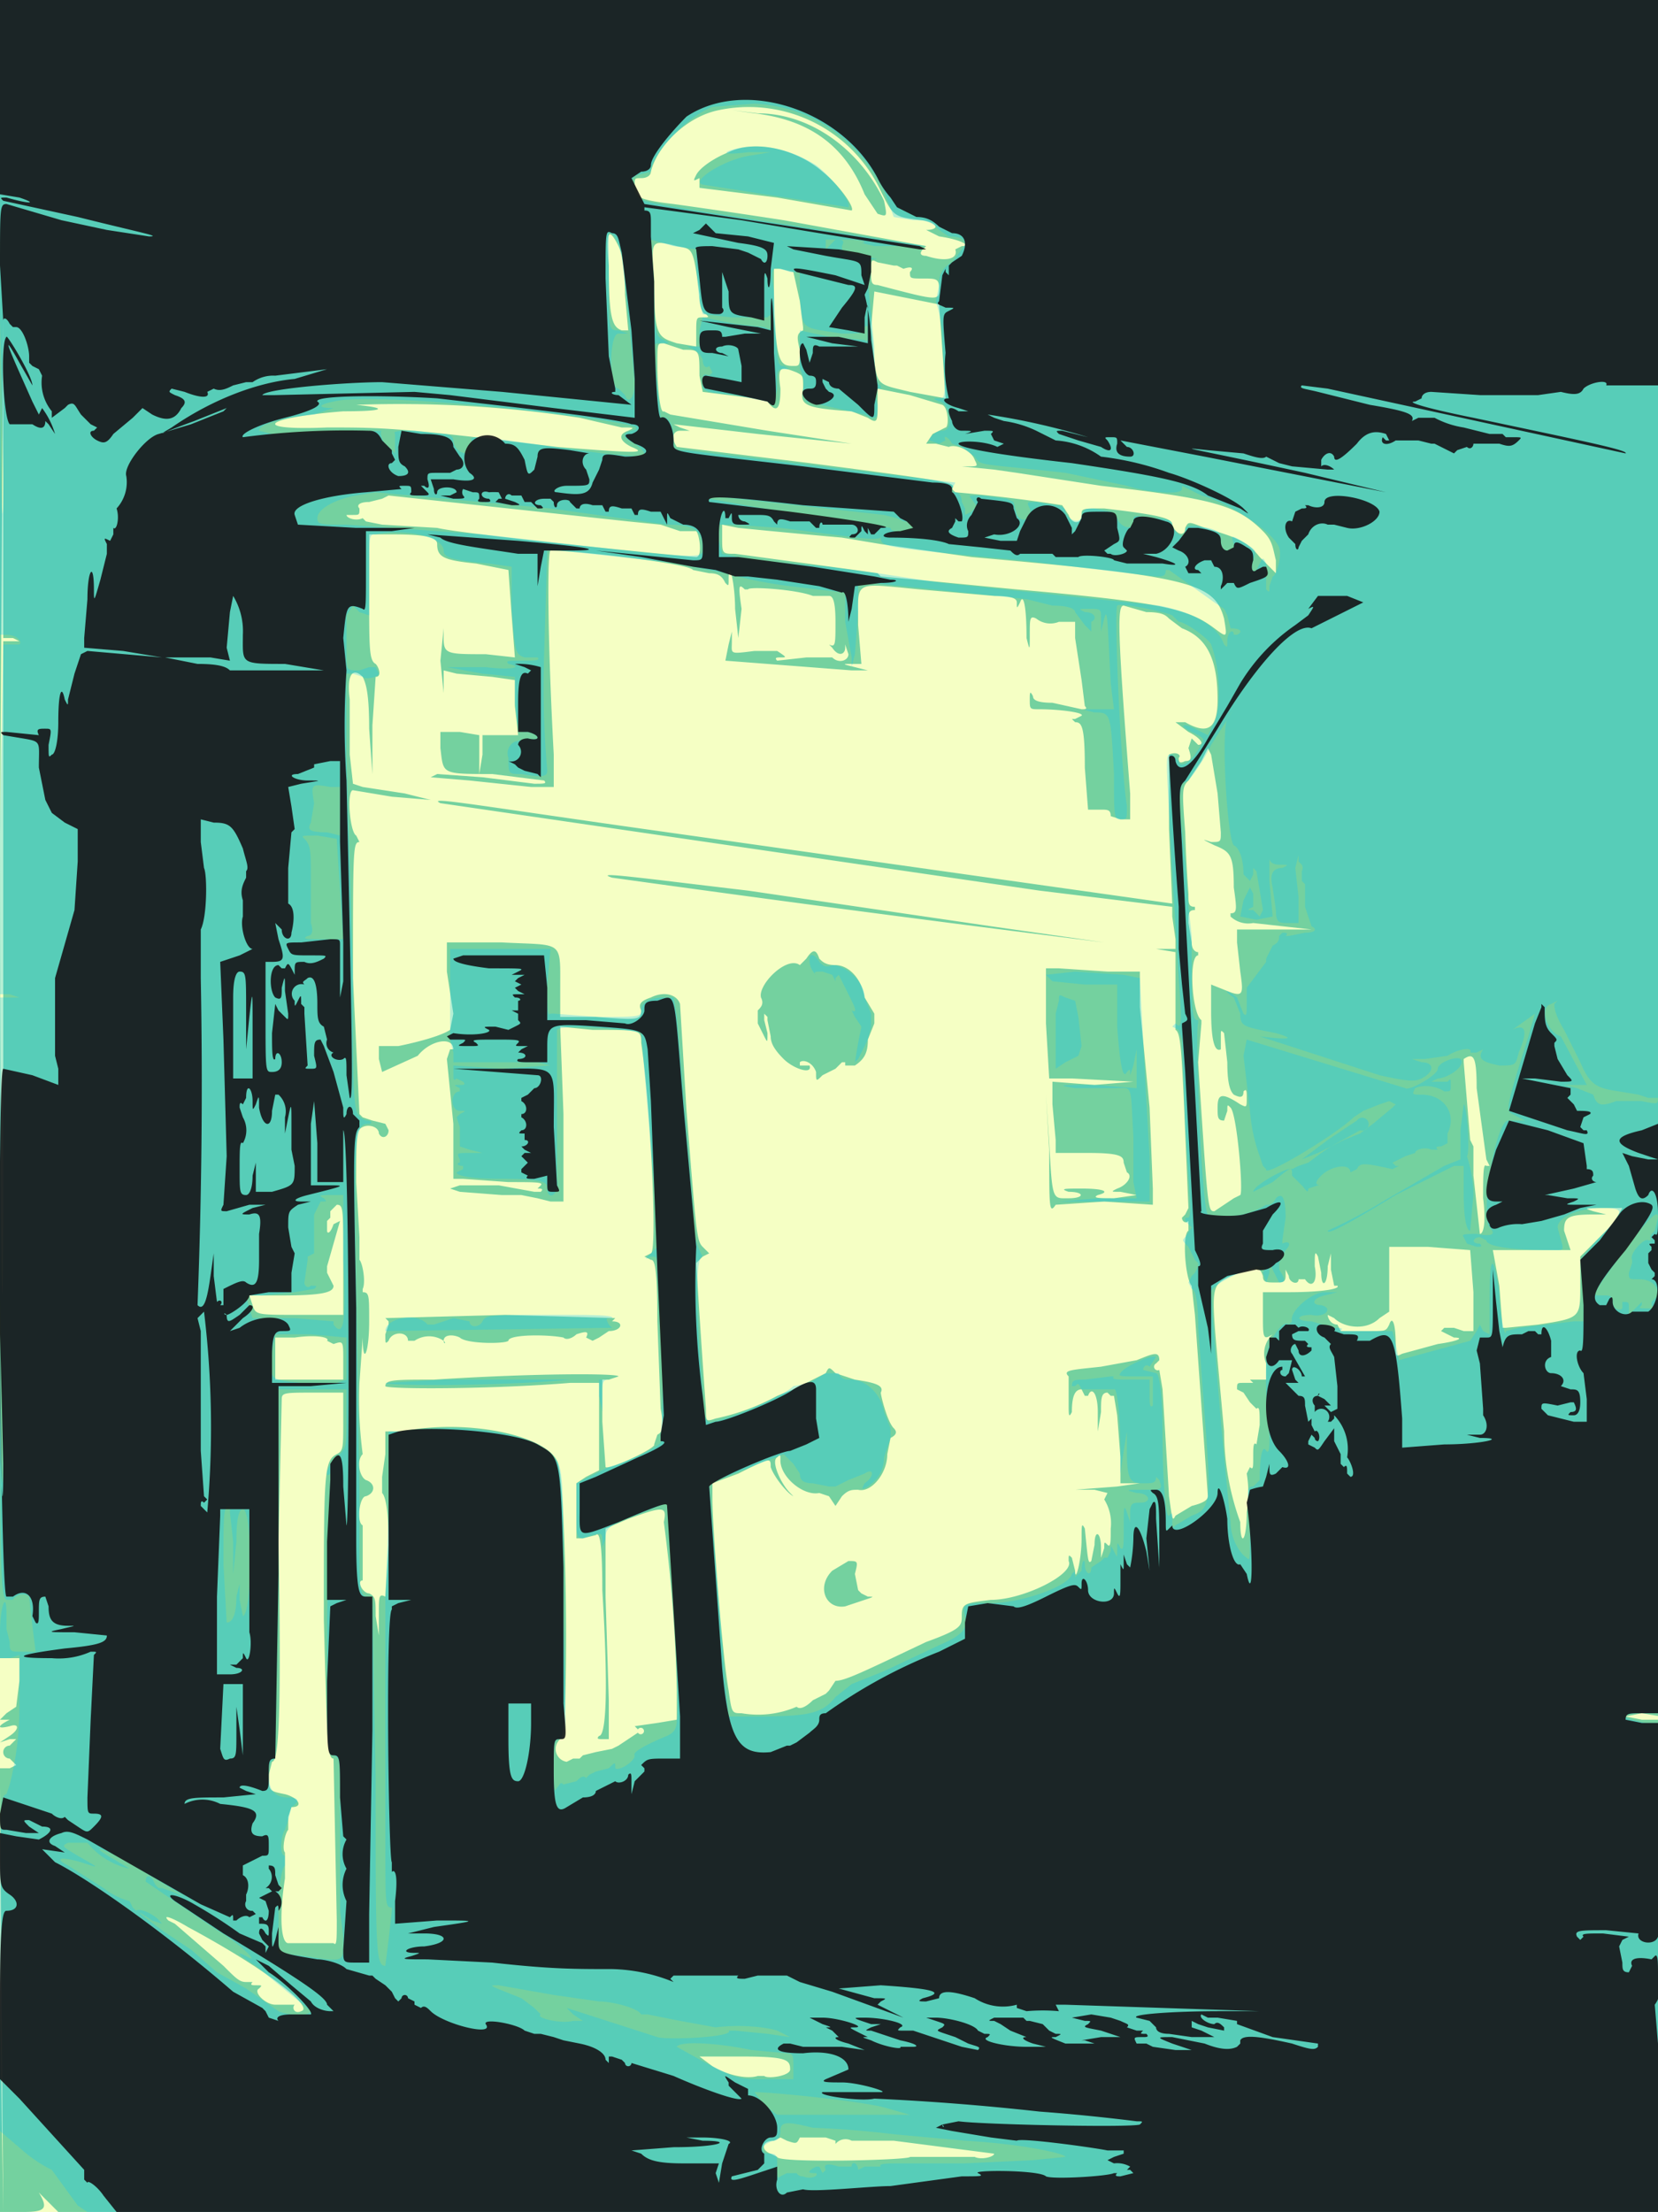 <svg id="16282281824-posters-1644252214590" itemscope="" itemtype="/posters" itemid="/+16282281824/posters/1644252214590" viewBox="0 0 512 683" preserveAspectRatio="xMidYMid slice" tabindex="0" xmlns="http://www.w3.org/2000/svg"><rect itemprop="background" width="100%" height="100%" fill="white" tabindex="-1" style="fill: rgb(245, 255, 196);"></rect><path d="M0 256v256h6v7l-1 8-3 2-2 2h3l3-1-3 1c-4 2-4 3 0 2 3-1 3 1 0 3l-3 2 3-1h2l-2 2a2 2 0 100 4l2 2-2 1H0v137h7c7 0 8-1 5-6l2 2 4 4h495V531h-6l-5-1 5-1 6 1V0H0v256m0 1c0 140 1 185 1 98V198h5l-2-1H1V99L0 257M222 34c-10 2-19 11-21 19 0 1-1 2-3 2s-2 0-2 2l1 3c0 1 2 2 11 3a2327 2327 0 0134 5l44 8-1 1c-1 1-1 2 1 2 6 2 10 1 9-2l2-1c3 0 0-2-7-3l-4-2c4 0 4-2-1-3-9-1-9-1-13-9a45 45 0 00-50-25m11 1c17 2 28 10 34 25l4 6c3 1 3 1 2-4-7-15-22-27-39-27l-8-1 7 1m-8 12c-5 2-9 5-10 7s-1 2 1 1v3l24 3 23 4c1-1-4-8-9-12-8-7-21-10-29-6m-37 35c0 16 1 19 4 20h2l-1-11c0-8-1-13-2-15-3-6-4-5-3 6m14 4c0 18 1 18 7 20l6 1v-4c0-5 0-5 2-5s2 0 1-1c-1 0-2-2-2-6-2-15-2-14-7-15-8-2-8-2-7 10m67-2c0 3 0 4 2 4 19 5 19 5 19 1 0-3-1-3-5-3s-4 0-4-2c1-1 1-2-2-1l-2-1h-1l-5-1c-2-1-2-1-2 3m-30 13c1 15 2 16 6 16 2 0 2 0 2-5-1-4-1-5 1-6v-1l-1-8-2-9-4-1h-2v14m30 4c2 19 0 17 12 20l11 2-1-15-1-14-10-2-10-2-1 11m-66 11c0 9 1 16 2 15l2 1 30 5 26 4-29-3-26-3 2 1 3 1h-3c-2 0-3 2-1 5l41 5c46 6 45 6 44 8l1 1a485 485 0 0133 4l2 3c1 3 4 3 4 0 0-2 0-2 7-2 17 2 21 3 21 5 1 3 4 4 4 1 1-2 1-2 6 0 10 3 13 4 17 9l5 5v-4c-1-4-1-6-4-9-8-8-15-10-50-14l-26-4-7-1-10-1h2c3 0 3 0 2-2-1-3-6-5-8-4l-4-1h-3l2-3 4-2c1 0 1-6-1-7l-10-3-10-2v5c0 5 0 6-3 4l-5-2c-15-1-16-2-15-7 0-4 0-4-2-5-5-2-6-2-5 5 0 6-1 8-4 4l-4-1-16-2-1-5c0-8 0-8-5-8l-6-2c-2 0-2 0-2 6m-93 13c10 1 9 2-4 2-25 2-29 6-5 5 17 0 22 0 71 6 25 2 28 2 23 0-4-2-4-4-1-5 2-1 2-1-2-1l-13-3a366 366 0 00-69-4m8 29l-4 1c-3 0-4 1-3 2 0 2 0 2-2 2h-2c0 1 3 2 5 1l1 1 5 1 17 1c8 2 78 9 80 9s1-7 0-8h-5l-3-1-3-1-10-1-74-8-2 1m105 12c0 5 0 5 4 5l37 5 7 1 1 1 11 1 31 3c45 4 53 6 61 12 4 3 4 3 3-3-3-11-10-13-78-19l-28-4-12-2a3053 3053 0 01-32-3l-5-1v4m-109 18c0 16 0 20 2 21 1 1 2 4 0 4l-1 15v15l-1-14c0-11-1-14-2-16-3-3-5-1-4 7v17l1 9 3 1 13 2 8 2-12-1-12-2c-2 0-1 13 1 14l1 2c-2 0-2 2-2 42l2 42 1 1 3 1 4 1 1 2c0 2-2 3-3 1 0-2-3-3-5-2s-2 2-2 17l1 17v7c1 1 2 7 1 9v1c2 0 2 1 2 9 0 10-2 14-2 5l-1 14a128 128 0 001 22c-2 2-1 7 1 8 3 1 3 4 0 5-2 0-3 8-1 9v17c-2 0 0 4 2 4 2 1 2 2 2 7l1 6v-7c0-5 0-6 2-5l1-16c0-11-1-15-2-16v-5l1-7v-7h5c20-4 44 1 48 9 3 5 4 86 1 86a4 4 0 002 7l2-1h2l1-1 4-1 5-1 2-1 3-2 3-2a1 1 0 100-1l-1-1 7-1 6-1v-9a477 477 0 00-4-52c1-5 0-5-11-1l-7 3v21l1 32v12h-2c-1 0-2 0-1-1 2 0 3-12 1-45 0-16-1-18-2-17l-4 1h-2v-17l3-2 4-2v-27h-9c-24 2-57 2-57 1 0-2 3-2 15-2 31-2 57-2 57-1l-3 1h-2v13l1 14c1 1 16-6 15-7l1-3c2-1 2-3 1-8l-1-27c0-18-1-19-2-19l-2-1 2-1c2 0 0-45-3-65 0-4 0-4-15-4l-10-1 1 27v27h-4l-4-1-5-1h-6l-13-1-3-1 3-1h12l11 2h2c1-1 0-1-1-1l1-1c1-1-2-1-10-1l-14-1h-3v-17l-2-20 1-3h1c0-4-7-3-11 2l-11 5-1-4v-4h6c5-1 13-3 16-5l1-5-2-13v-9h17c19 1 18-1 18 14v9h11c13 1 14 1 14-2-1-2 0-3 3-4 4-2 8-1 9 2l2 33c3 37 3 40 5 42l2 2-2 1-2 2a4057 4057 0 003 45c0 4 0 4 3 3a70 70 0 0019-7l5-2 6-3 4-2c1-2 1-2 3 0l6 2c7 1 9 2 8 4 0 1 2 9 4 11 1 1 1 2-1 3l-1 5c0 6-5 12-9 11-2 0-3 0-5 2l-2 3-2-3-3-1c-5 1-12-5-12-10 0-2 0-2-1-1-2 1 1 8 4 11l1 1c-2-1-6-6-7-9 0-3 0-3-10 2l-8 3v5c0 8 3 48 5 59 1 7 1 7 4 7a30 30 0 0017-2c1 1 3 0 5-2l4-2 1-1 2-3c3 0 9-3 28-12 11-4 11-5 11-8 0-4 1-4 9-5 10 0 26-8 24-12 0-2 0-2 1-1l1 4c0 4 2-3 2-10 0-4 0-5 1-3 1 10 1 11 2 10l1-5c0-5 2-4 2 1v3l1-3c0-2 0-2 1-1s1-1 1-5a14 14 0 00-2-9l1-2-4-1h-6l13-1 7-1h-6v-8l-1-13-1-6h-1l-1-1c-2 0-2 2-2 6l-1 6v-6c0-6-2-8-3-5h-1l-1-2c-2 0-3 2-3 7-1 2-1 1-1-3v-8c-2-2 1-2 10-3l11-2c5-2 7-3 7 0l-1 1a1 1 0 101 2l1 6 2 33c1 7 1 8 2 6l5-3c4-1 5-2 5-3l-4-56-1-9c-2-2-3-16-1-17v-3c-1 1-2 0-2-1l1-1 1-2c-2-46-2-54-4-55v-24l-6-1-6-1 6 1h6v-3l-1-7v-3l-41-5-185-27c-4-2 7 0 56 7l170 24-1-23v-23c2-1 4 0 3 1 0 1 0 2 2 1 2 0 2-1 1-4l1-3 1 1 1 1c2 0 1-2-3-4l-4-3h3c7 4 10 2 10-7 0-12-3-19-11-22l-4-3c-1-1-2-2-7-2l-7-2c-2 0-2 7 2 58v8h-3l-3-1c0-2-1-2-3-2h-4l-1-13c0-13-1-14-3-14l-1-1h1l2-1c1-1-7-2-13-2-3 0-3 0-3-3 0-2 0-3 1-1 0 1 1 2 6 2l9 2c1 0 2 0 1-1l-1-8-2-13v-5h-5a7 7 0 01-7-1c-2-1-2 0-2 5s0 5-1 1c0-10-1-14-2-11-1 2-1 2-1 0 0-1-1-2-7-2l-23-2c-21-2-19-3-19 11l1 12h-3c-3 0-3 0 1 1l4 1h-5l-39-3 1-5 1-4v3c0 4-1 4 7 3h7c3 2 3 2 1 2-1 0-2 0-1 1l9-1h8c2 2 5 1 5-1l-1-3v1c0 2-2 3-4 0l-1-1c2 1 2 0 2-7s-1-8-2-8h-5c-5-2-20-3-20-2h-1c-2-2-2-1-1 6l-1 9-1-9c0-8-2-16-2-9 0 2 0 2-1 1-1-2-2-3-5-3l-5-1c-1-2-36-6-44-6-1 0-1 26 1 63v10h-7l-19-2-12-1 2-1 14 1 16 2c3 0 4 0 3-1l-16-2c-16 0-15 0-16-8v-5h6l6 1v12l1-6v-6h14-3l-1-9v-8l-7-1-11-1-4-1v7l-1-10 1-10c0 8-1 8 13 8l9 1-1-13-1-14-10-2c-10-1-12-2-12-6 0-2-3-3-14-3h-7v19m257 51l-4 6c-2 2-2 3-1 16a414 414 0 001 19c0 3 0 4 2 4v1c-2 0-2 1-2 4l1 6c0 2 1 3 2 3v1c-3 0-2 18 1 20v1l-1 12c3 46 3 46 5 46l3-2 3-2 2-1c1-1-1-25-3-27-1-1-1-1-1 1l-1 3c-2 0-2-1-2-4 0-4 1-5 7-1 2 1 2 1 2-2 0-2 0-3-1-2 0 2-1 2-3 1-1-1-2-3-2-10l-1-9c-1-1-1-1-1 1v4c-2 1-3-3-3-12v-8l5 2c5 2 5 1 4-6l-1-9v-4h23l-18-2a8 8 0 01-7-2v-1c2 0 2-1 1-8 0-10-1-11-6-13-4-2-4-2-1-1 3 0 3 0 3-3l-1-12-2-12-1-2-2 4m-182 36a10268 10268 0 00152 20l-35-5-75-11c-34-4-48-6-42-4m60 25l-2 2c-4-3-13 6-12 10 1 2 0 3-1 4v4l2 4c1 2 1 2 1-1l-1-4v-2l1 1v1l1 5c0 2 1 4 4 7s9 5 8 2h-3v-1c1-1 4 0 5 3 0 3 0 3 2 1l4-2 2-2h1v1h3c3-2 4-4 4-8l2-5v-3l-3-5c-1-6-5-10-9-10-3 0-4-1-5-2-1-3-2-3-4 0m74 20l1 17h7l19 1-12 1-13-1v7l1 11v4h10c10 0 11 1 11 3l1 3c2 1 0 4-3 5-2 1-2 1 1 1l5 1-7 1c-4 0-7 0-5-1 4-1 2-2-5-2-5 0-7 0-4 1 5 0 5 2 0 2s-5 1-6-17l-1-15 1 17c0 18 0 20 2 17l15-1 15 1v-5l-1-25-3-31v-11h-10l-15-1h-4v17m129 11v1l2 24 1 2v9l2 18c1 0 2-3 1-11 0-7 0-11 1-10h1l-1-2-3-22c0-10-1-11-4-9m-350 47v2l-1 1v3c0 1 1 1 2-2l2-1-2 7-2 7v2l2 4c0 2-3 3-16 3H77l1 3c1 3 1 3 15 3h13v-17c0-16 0-17-2-17l-2 2m390 0l4 1h-4c-8 0-9 1-9 5l2 6h-24l2 11 1 13h1l10-1c13-2 13-2 13-12v-9l3-3 7-7 3-5h-6c-6 0-6 0-3 1m-63 21v10l-3 2c-4 4-11 3-14 0l-2-1c0 1 1 3 3 3l1 2h9c5 0 5 0 6-2 1-3 2 0 2 6 0 4 0 4 2 3l11-3c7-1 8-2 5-2l-4-2 1-1h3l3 1h3v-12l-1-13-13-1h-12v10m-23-4c1 5-1 7-3 4h-2c0 2-3 1-3-1l-1-2v2c0 2-1 2-3 2-3 0-4 0-4-2-1-3-2-3-10 0-6 3-6 3-4 26l2 22a83 83 0 005 28c0 8 2 6 2-3a37 37 0 000-12l1-2c1 1 1 0 1-3s0-5 1-4l1-6c0-4 0-6-1-5l-2-2-2-3-2-1c0-2 0-2 2-2h3l-1-1h5v-5a8 8 0 012-9c-3 2-3 1-3-6v-7h8c10 0 16-1 15-2h-1l-1-5v-5l-1 4c0 6-2 7-2 2l-1-5c-1-2-1-1-1 3m-287 16l1 1v1l-1 3c0 3 0 3 1 2 1-3 6-3 6 0h2a8 8 0 019 0c0 1 1 1 0 0 0-2 3-2 5-1 2 2 14 2 15 1 0-2 12-2 17-1 1 1 3 0 4-1 3-1 4-1 3 1l2 1 2-1 3-2c4 0 5-3 1-3l1-1-34-1-37 1m-28 6h-6v13h21v-6c0-6 0-6-3-5l-2-1c1-1-3-2-10-1m-4 19l-1 44c1 55 0 68-2 68l-1 4c0 5 0 5 5 6 4 1 6 4 2 4l-1 3v4c-1 1-2 6-1 7v8c-2 13-1 20 1 20h14c1 1 1-1 1-7l-1-50c-2 0-2-6-3-43 0-45 0-49 4-51 2-1 2-2 2-10v-9h-9c-9 0-10 0-10 2m170 53c-5 5-2 12 4 11l6-2c3-1 3-1 1-1l-2-1-1-1-1-5c1-4 1-4-2-4l-5 3M0 618l1 65-1-131v66m52-25l2 1 15 13c4 4 5 5 7 5h2c-1 1 0 1 1 1 2 0 2 0 1 1-2 1 2 5 5 5h6c-1 1 0 3 2 2 4-1-9-12-35-26-5-3-8-4-6-2m168 45c5 3 11 4 14 3h2c1 1 8 0 8-2 0-3-1-4-15-4h-13l4 3m21 22l-2 1c-4 0-4 3-1 4l2 1c0 2 41 1 41 0h20c2 1 6 0 6-1l-31-4h-13a4 4 0 00-5 1v-1l-3-1h-8c-1 2-1 2-4 1l-2-1" tabindex="-1" itemprop="light" style="fill-opacity: 0.525; fill-rule: evenodd; fill: rgb(0, 168, 126);"></path><path d="M0 98v98h2c3 0 5 2 4 3H1l-1 55v53h3l3 1H0v92c0 82 0 93 2 94h2c1-2 4-2 5-1l1 9 1 8H7c-4 0-4 0-4-3l-1-4v-5c0-7-2-2-2 6v8h3l3-1v17a97 97 0 01-3 23l-1 3c-2 0-2 6-2 52v52l7 6a41 41 0 009 6l8 11 3 2h486v-54l-1-76v-21h-4l-4-1c-4-1-2-2 3-2h5v-14l1-265V0H0v98m0 1c0 53 1 75 1 48a10815 10815 0 00-1-48m220-66c-8 3-19 15-19 20l-4 1c-2 1-2 1-1 5 1 3 1 3 19 6l71 11h-16l-4-1c2 0 1-1-4-1h-7v3l1-1 2-2c2 0 3 0 2 2 0 1 0 2 2 2l9 2h-1c-2 0-2 1-2 7l2 20c0 10 1 12 2 12v1c-2 0-2 1-1 5 0 4 0 4-2 4l-2-1-9-2-9-2-1-4a9 9 0 00-1-6v-12l9 2 11 1c1 1 1 0 1-2s0-3-1-2c0 2-1 2-7 2-13-2-12-1-13-11v-8h-3c-6-2-6-2-5 6 1 23 1 23 3 23 2 1 2 1 0 1s-2 0-2 6l-1 5-2-1-10-2c-10-1-10-1-10-4 0-2 0-3 2-2l1-1-1-2c-1 1-2 0-2-2-1-2-2-3-5-4l-4-1 4 1h4v-5l1-4 10 2 9 1c2 1 2 1 2-2 0-2 0-2-1-1h-11l-9-1-1-4-1-10v-6l-7-1-7-2 1 16c0 14 1 14 3 15s2 1 0 1c-3 0-3 0-3 2l1 11 1 10c2-1 4 2 4 6s0 4 4 4l83 10-1 2c-1 1-1 1 1 1 1 0 2 1 2 3l1 2v2l2-1c2-2 2-1 0-4-1-1-1-1 3-1l8 1 2 1 1 4c2 3 5 1 4-2-1-2-1-2 2-2l6 1c2 0 3 1 3 2 1 3 5 4 5 1 1-2 1-2 4-2l5 1 2 2c1 3 5 4 5 1 0-2 0-2 5-1 7 0 7 1 7 3l2 2c2 1 2 1 2-1s2-2 7-1c4 1 4 2 4 4s1 3 2 3c2 0 2 0 2-2-1-3-1-3 4 0 3 2 3 2 2 5s0 4 1 3l1-2c1-2 1-2 2 0v8c1 1 1 1 1-1l1-3c1 0 3-6 2-9-2-5-16-14-24-16l-4-2-2-1v1c0 2-11 1-17-1l-19-4c-27-3-26-2-28-5l-4-3-3-1c-1-2-3-3-2-1l-2 1-3-1c0-1 2-3 4-3 4 0 2-9-1-9-2-1-2-1 0-1s2 0 1-17a42 42 0 00-2-13l1-5a7 7 0 014-7l3-4c2-2 1-4-4-4l-3-2c-2-2-3-3-8-3l-6-1-3-8c-8-16-22-26-40-27l-13 1m7 13c-4 1-4 2 4 1h7l-6 1c-8 1-19 8-15 9l45 7c1-2-6-10-10-13-8-5-17-7-25-5m-39 40c0 16 0 16 3 16l3 1h-3c-3 0-3 17 0 17l2 2c1 3 3 1 3-4l-2-21-2-18c-1-4-2-7-4-7v14m-85 38c-5 1-5 2 0 2l-6 2c-10 1-17 3-17 5l4 1 34-1c-1 0 0 4 2 5l1 1 1 1v-6c-1-1 2-1 6-1l9 1c2 0 3 1 3 2 0 2 2 4 4 4s2-1 2-3c-1-2-1-2 4-2a3515 3515 0 0036 5l12 1c2 0 1-2-2-4-4-2-4-3-1-4 4-1 0-2-14-4-37-5-71-7-78-5m7 29c-6 1-12 4-12 7 0 2 1 2 9 2l42 3c62 7 68 8 68 5 0-6-2-8-11-8l-36-5-54-5-6 1m109 1l28 5 28 4c0 2 7 1 7 0s-1-2-3-2l-2-1-4-1-54-6v1m3 13l1 4 10 2 23 2 15 2 20 3 67 7c10 2 18 6 20 12 1 1 1 1 1-1 0-3 2-4 2-2h1c2-1 1-2-2-2l-1-4-1-2-3-2-7-5-7-5h-1c0 2-1 2-3 2l-42-5c-42-4-43-4-43-7 1-1 1-1 0 0-2 1-7 0-31-3l-15-1h-4v5m-106-2c-2 0-2 0-2 13v12l-3-1-2-2-2 3v12c0 5 0 5 4 5l3-1h2l1 2c0 1-4 2-5 1l-3-1h-2v25l2 68c0 44 0 43 4 45 2 0 2 1 1 1-4 0-5 1-4 51l1 62v10c0 21 0 22 2 23 1 0 2 1 2 3l1 53c0 53 0 58 3 58l1-8 1-9v-1c-2 0-2-1-2-19v-77l1-25v-26h5c19-3 40 1 45 7 4 4 4 2 4 50 1 37 1 38-1 38s-2 1-2 9c0 6 0 8 1 6 1-1 1-2 2-1l4-1c1-1 2-2 3-1l1-1 2-1 4-1c2-2 2-2 2 0 1 1 6-2 6-4-1-1 5-4 10-6 2-1 3-2 3-5 1-4-2-65-3-67l-10 4c-8 3-9 4-9 7-1 3-1 3-1 1 0-3 0-3-6-1-2 0-2-1-2-8v-9l4-2 6-3c7-2 17-7 16-8v-1a272 272 0 00-1-50c0-6 0-6-2-6-2 1-2 1 0-1l2-2-1-19-4-47c-1-1-25-3-26-1v46c1 5-3 7-3 3 0-2-1-3-14-3-10 0-14-1-14-2l2-1v-1c-2 0-2-1-1-1v-1c-1-2-1-2 3-2h4l-4-1-3-1v-6l-1-3 1-1c2-1 2-1 0-1-3 0-3-6 0-6v-1c-2-1-2-1 0-1 1 0 2 0 1-1l-2-1c-1 1-1 0-1-1v-3l15 1 15-1-4-1h-26v-3l-1-4v-28h31l-1 11c0 7 0 10 1 9h1l14 1c12 0 13 0 13-2s2-4 7-4h3l1 6 5 59a25 25 0 003 15c-2 0-2 11-1 29l1 13c0 7 1 10 3 9 6-1 22-8 25-11l5-1 5-3h4c1 2 2 2 4 2 4 0 9 4 10 10l2 5v3l-2 6c0 4-2 7-5 9-2 1-2 1-1-1 3-2 3-5 0-3l-5 2-4 2h-2l-5-1c-3 0-4-1-4-3l-2-3-2-2-1-1-23 9 5 62 1 10h9c16 0 20-1 24-6l5-4 10-4 17-8c7-3 9-5 8-9s0-4 8-4c9 0 24-5 25-9 1-1 1-1 1 1l2-2c0-3 1-4 1-2 0 3 2 4 2 1l3-2 1-1h1l1-2c0-2 0-2 1 0s1 2 1 0c0-3 0-3 1-1 1 1 1-1 1-6 0-6 0-8 1-5l1 3v-3c0-3 1-3 3-3 4 0 3-3-1-3-4-1-3-1 2-1 6 0 6 0 5-3l-1-1c0 2-1 2-4 2-4 0-5-1-5-10v-6l-1 6-1 7v-6c0-11-1-21-2-20h-10c-1-2-1-2-2-1h-1c0-2 1-2 4-2l8-1h1c-1 1 1 1 5 1h6v5c0 2 0 4 1 3v-9h-6c-3 0-5 0-4-1 1-2 10-6 11-5l-2 3c-1-1-2 0-2 1l4 1c1 0 2 7 2 18 0 15 1 27 2 26s1-1 1 1c0 3 0 3 1 2l5-3c6-2 6-5 4-31l-2-27c0-9-1-12-2-12l-1-2 1-2 1-1 1-2v-1l-1-1-2-4c-2-2-2-2-1-3l2-3-2-2v-1c2 0 2 2 0-28l-1-27-1-3-2-1 1-1c2 2 2 0 1-14a4428 4428 0 01-3-51c-1-19-1-18 1-18l2 2c0 2 3 1 5-2l2-3c1-2 1-2-3-4s-3-3 1-1l4 2 2-4c2-4 2-16-1-24-1-2-8-7-10-7l-2-2c-2-1-16-4-17-3-1 2 1 49 3 62 0 4 0 4-2 4s-2-1-2-14c-1-19-1-19-6-19-4-1-4-1 1-1h5l-1-8c-1-19-1-24-2-20l-1 4v-4c0-3 0-3-4-3-3 0-3 0-1 1 3 0 4 2 2 3v3l-2-2-3-4c0-1-2-2-7-2l-8-2-48-5h-4v9l-1 13-1 4v-3l-2-11v-9l-17-2a139 139 0 01-20-4l-10-2-4-1-37-4h-4l-1 33a293 293 0 001 35c0 2-2 2-8 1-4 0-4 0-4-5a4 4 0 012-5l4-1c4 1 4-1 0-2-3 0-3 0-4-9v-8l-10-1-11-2h12c8 1 12 0 7-1-1-1 0-1 4-1s6 0 5-1h-4c-3-1-3-2-4-15v-13l-7-1c-12-1-14-2-14-4 0-4-11-7-21-5m258 65a57 57 0 01-7 11l-2 1-1 5 2 19 1 14 1 9c0 24 0 26 2 26v1c-1 1 1 57 3 59a24 24 0 0018-3c1 0 2 0 3-2 2-2 3 0 3 6l-1 7v1c2-1 3 0 1 2l-1 2-1 2v2c2 3 2 4 0 4l-2-4-1-2v3l-1 3-1-3c1-2 1-2-2-2-6 2-14 6-14 8a1841 1841 0 006 71c0 4 2 9 5 11 1 1 1 1 1-10-1-11-1-12 1-12l2-2c0-8 1-11 2-9 1 1 1-1 1-5a149 149 0 01-1-23c0-5 5-13 7-11l1-1c-1-3 6-9 10-9h4l-4 1c-4 1-4 3-1 3 4 1 1 4-3 3-5 0-5 2 0 2l7 2c2 0 3 0 2 1h16l1 4 1 5 22-6 2-3 1-2 1 2 2 1v-11c0-13 1-15 3-2 0 7 2 15 2 12l4-1 17-2h3v-10l-1-9 5-6c9-9 9-10 2-10-8 0-14 3-14 6 2 8 3 7-3 7-10 0-19-1-19-3l-2-1c-2 0-3 2 0 2 1 1 0 1-1 1l-3-1-1-2c-1-1 1-1 4-1 5 1 6 0 4-2-3-4 2-34 6-33h5l-4-2c-2-1-2-2 5-24l2-7-14 10 7-5c4-2 5 0 2 7-1 4-1 4-6 4-5-1-7-2-5-5l-2 1h-2c1-2-4-1-7 1l-7 1h-4l3 1c4 0 4 3 0 5-2 1-4 1-13-1l-37-12c8 1 12 1 5-1-10-2-11-2-11-6l-2-5c-3-2-3-3 1 0l2 5c1 1 1 0 1-3v-5l3-4 3-4v-1l2-4c2-1 2-2 2-3l1-1c1 0 2 0 1 1h1l5-1c3 0 4-1 2-2l-1-3-1-3v-7l-1-1v-3a2 2 0 000-2l-1-1v-2l-1 4 1 9v8h-3c-3 0-4 0-4-4l-1-7c-1-4 0-6 3-6 2-1 2-1-1-1-2 0-3-1-3-2v7l1 11-5 1-5-1 1-5 2-4 1 2v4c-2 1-2 1 0 1l1 1 1 1 1-2-2-12-1-1v2l-1 2-2-2c0-4-1-8-3-9-2-2-4-35-2-39l2-3-7 11M97 248l-1 6c-1 2-1 3 5 3l4 1v-15h-3c-6-1-6-1-5 5m-3 11c2 2 2 4 2 12v14c1 3 0 4-1 4-2 1 0 1 4 1h7l-1-15-1-16-6-1c-5 0-5 0-4 1m156 37a6 6 0 002 5c-1-1 0-1 2-1l3 1 1 2v-1l1-1 1 2 2 4c2 4 3 6 1 5l1 2 2 3-1 5-1 6 1-1 3-6 1-4v-4l-2-5c0-5-6-10-10-10-2 1-3 0-4-1-1-2-3-3-3-1m73 5l1 1 1 1 10 1h10v13c1 14 2 16 3 14 1-1 1-1 1 1l1-3 1-5v12l-13-1c-11 0-12 0-6 1h12c6 0 5-2 6 15v14l1 5h-12l-12 1h28v-14l-1-17-2-38-5-1-15-1-9 1m4 8l-1 4v17l3-2 4-2 1-3-1-9-1-5-3-1c-2-1-2-1-2 1M0 401c0 51 1 71 1 46a9740 9740 0 00-1-46m479-91c-4 1-1 9 3 10l8 15h-7l4 1 5 2c1 3 2 4 7 2h8c5 1 5 1 5-1h-3l-3-1-6-1c-7-1-9-2-12-9l-5-10c-3-5-3-7-3-8l1-1-2 1m-95 16l2 17a52 52 0 003 14l1 3 1 1c-1 3 22-11 27-16l3-2 5-2 3-1 2 1-1 1-6 5-4 3-5 2-4 2 9-5a2 2 0 10-1-3l-9 6-8 6 5-2 4-2-3 2-4 3-3 1-2 1c-1-1-12 5-12 7l6-3c6-5 6-5 6-2l2 2 1 1c1 1 2 3 2 1l3-1h1c-2 0-2-1 0-3 3-3 9-4 9-1l2-1c1-2 2-2 11 0l2-1h-1l-1-1 4-2 3-1c0-1 3-2 5-1h2c-1-1 0-1 1-1l2-1v-3c3-6-1-12-8-12-3 0-3 0-2-2 2-1 6-1 9 1 2 0 2 0 2-2s0-2-1-1h-5l2-1c3 0 9-4 7-6-1-1-7 1-7 3s-9 7-10 6l-49-15-1 5m67 23v9l-5 2-19 11a153 153 0 01-17 9c0 1 3 0 21-11l18-9h3v8c0 9 1 12 2 12l1-11a39 39 0 00-2-12c1-1 0-16-1-16l-1 8m-351 21c1 1 1 1-1 1l-2 4v12l-2 1v1l-1 7c0 1 1 2 2 1 2 0 2 0 1 1l-6 1-10 1h-5l1 4 1 3h13l12 1v1c3 4 4 0 3-20v-20h-4c-3 0-4 0-2 1m403 14c-12 17-12 16-8 16 2 0 3 0 3 2s2 3 3 2v-2c2 0 2 0 2 2v2l2-2 2-2v1c-1 1-1 1 2 1 2 0 2 0 1-1v-1l2-2c0-3-2-5-6-5-3 0-3 0-3-2l1-3v-1c-1-2 4-7 5-6h1c-1-1 0-2 1-3l1-4c0-2-1-2-9 8m-363 23l-6 2h-2c-3-4-13-2-13 2l70-1-1-1c-1-2-1-2 1-2 1-1-7-1-18-1-20 0-21 0-22 2s-4 2-4 0l-5-1m-56 10c-1 9-1 9 9 10h11l3-1v-13l-11-1H85l-1 5m53 9l-18 1c0 1 37 1 57-1h9v5l1 5v-5c0-4 0-5 2-5h-51m-44 3h-7v57l-1 57c-2 1-2 2-2 5 0 5 2 7 6 7 3 0 4 1 1 3l-1 4-1 3c-1 1-2 8 0 8v3c-1 1-2 6-2 14v13l8 1c13 2 12 2 12-6l-1-8v-36c0-11 0-11-2-12-2 0-2-1-2-42l1-44v-1c-2 2-1-3 2-5 3-3 3-3 3-12v-9H93m-24 54l1 18c2 0 3-3 3-8l1-4v5l1 5c3-1 3-33 0-33-1 0-2 2-2 10l-1 10v-10l-1-9v-2c-2 0-2 2-2 18m-48 86c-2 1-2 1 3 4 7 4 7 4 1 2-7-2-8-1-4 1l11 7a22 22 0 008 4l1 2 1 1c1-1 6 1 8 4l-3-1c-6-4-5-3 3 3l9 6 8 7 9 5 10 7c2 1 9 2 10 0l-17-14c-5-3-7-5-3-3 5 3-2-4-9-8l-22-15c0-2 1-2 2-1l1 2 1 1h1l3 1 5 2 3 2-23-14c-8-4-10-4-3 0l5 3a23 23 0 01-13-8h-6m135 46l5 2 4 3 2 2c-2 1 6 3 10 2h3l-3-2-2-2 28 9c3 1 24 0 22-2h2l10 1 7 1-4-2c-3-1-11-2-19-1l-11-2-10-2h-2c-1-2-9-4-13-4l-14-2-17-3c-3 0-3 0 2 2m53 17l9 5c10 5 10 5 18 5h9v-4c0-3 0-4-2-4l-11-1c-9-2-22-3-23-1m27 18l4 3h41l-7-2c-6-2-35-5-41-5l3 4m5 8c0 2-1 3-2 3-4 1-5 4-1 4 2 0 2 1 2 4s0 4 1 3l2-1h3a2 2 0 002 1c2 1 5 0 4-1h-1c-2 0-1-1 1-2h1l1 2 1-1c-1-2 1-2 4-1h4c0-2 2-1 2 1l2-1h5c-1-1 2-1 7-1h19l21-1 10-1c0-1-13-4-31-5l-22-2a290 290 0 00-25-2c-8-2-10-2-10 1" tabindex="-1" itemprop="regular" style="fill-opacity: 0.265; fill-rule: evenodd; fill: rgb(7, 194, 255);"></path><path d="M0 30v30l6 1c6 2 3 2-4 0-2 0-2 0-1 1l23 5c20 5 26 6 22 6l-13-2-14-3-17-5c-2 0-2 1-2 19l1 17c0-1 1-1 2 1l1 1h1c2 0 4 6 4 9v2l1 1 2 1 1 2a14 14 0 003 11v2l4-3 1-1c2-1 2 0 4 3l3 3 2 1-1 1c-2 0-1 2 1 3s3 1 5-2l6-5 3-3 3 2c4 2 7 2 9-2 2-2 1-3-2-4-2-1-2-1-1-2l4 1c5 2 8 2 7 0l2-1c2 1 4 0 6-1l4-1h2a11 11 0 017-2l8-1 8-1 4-1-4 1-10 3c-11 1-25 6-38 15-5 3-4 2 7-2l10-4-1 1-10 4-10 3c-4 1-11 10-10 13a12 12 0 01-3 10c1 3 0 7-1 6v2l-1 2c-2-1-2-1-1 1v3l-2 8c-2 7-2 7-2 3 0-9-2-6-2 3l-1 12v3l12 1 12 2-23-2-2 1-2 6-2 8c0 2 0 2-1 0-1-5-2-2-2 7 0 6-1 10-2 10-1 1-1 1-1-3 1-5 1-5-1-5s-3 0-2 2l-10-1c-2 0-2 0-1 1l6 1c6 1 5 1 5 9l2 10 2 4 4 3 4 2v10l-1 15-6 21v24l1 4v5l-8-3-9-2c-2 0-1 163 1 163h2c4-3 7 0 6 6l1 2c1 1 1-1 1-3 0-4 0-5 2-5l1 3c0 4 1 6 6 6 3 0 2 0-2 1-5 1-4 1 4 1l10 1c0 2-2 3-13 4-15 2-17 3-4 3a24 24 0 0012-2c2 0 2 0 1 1l-1 20-1 24c0 5 0 5 2 5 3 0 3 1 0 4-2 2-2 2-5 0l-3-2-1-1c-1 1-3 0-4-1l-15-5-1 5c0 5 0 5 2 5l6 1h4l-3-2c-2-2-2-2 0-2l4 2c4 0 3 2-1 4l-7-1-5-1v8c0 8 0 9 3 11s3 5-1 5c-1 0-2 2-2 26v26l6 6 20 22v3l1 1c0-1 3 1 5 4l4 5h476V532h-5l-5-1c0-2 1-2 5-2h5V338v9l-5 2c-9 2-9 4-1 7l6 2h-3l-5-1-3-1 2 4 2 7c1 3 2 4 4 2 1-3 3-1 3 6 0 5 0 7-1 6l-1 1 1 1v1c-2 0-2 0-1 1v1l-1 1v3l1 2 1 1v1l-1 1c3 0 2 8-1 10h-5c-2 2-6 0-6-3 0-1 0-2-1-1l-1 2h-2c-3-2-2-5 8-17 8-11 9-13 8-14-3-2-8 0-10 3l-6 8-6 6 1 14c0 10 0 15-1 14-2 0-1 5 1 7l1 8v7h-4l-4-1-4-1-2-2c0-2 0-2 5-1l4-1h1c1 2 1 3-1 3-1 1-1 1 1 1 1 0 2-1 2-4 0-4-1-4-3-4l-3-1c2-2 0-4-3-4-2 0-3-4 0-5v-5c-1-4-3-6-3-2h-1l-1-1h-2l-2 1c-4 0-5 0-6 4l-1 5 1-5-1-5-1-9-1-10v10c0 11 0 11-2 11h-2l-1 4 1 4 1 14v2c2 3 1 6-1 6h-4l4 1c9 0 0 2-11 2l-13 1v-9c-2-27-3-28-10-24h-4c1-2 0-2-4-2l-3-1c1-1-1-2-4-2-2 0-2 3 1 4l2 2c-1 1 0 2 1 4l1 9v7l-2 1-2-2h2c1 1 1 1 0 0l-2-2-2-1c1-1 0-1 0 0-2 0-2 2-1 3v2a2 2 0 014 3h1l1-1v-1a15 15 0 014 13c1 1 3 6 1 6l-1-1c0-2 0-3-1-2l-1-1v-3l-1-2-1-2v-4l-3 4c-2 3-2 3-3 2l-2-1v-1l1-2 1 1a1 1 0 001 1c1-1 0-4-1-3l-1-2v-2l-1 1-1-5c0-2 0-3-2-3l-1-1-1-1-2-2h4l-1-1-1-3c0-2 3 0 3 2h1l-4-7c-1-1 0-3 1-3l1 2c0 2 2 2 4 0v-1c-1 0-2 0-1-1l-1-1c-3 0-4 0-4-2l2-1h3c1-1-2-2-3-1l-1-1h-3l-2 2v3l-1-1h-2v3l-1 3c0 3 2 4 4 1h4l-1 4-1 1c-2 0-2-2-1-2v-1c-6 0-7 20-1 26 3 3 4 6 1 5l-1 1-1 1c-2 1-2 0-2-2v-1l-1 4-1 3a21 21 0 00-4 1l-1 4c2 14 2 32 0 22l-2-3c-2 1-4-6-4-14-1-7-3-12-3-8 0 5-14 15-14 10l-1 1c-1 1-1 1-1-2 0-7-1-10-3-10s-2 0-1 1c2 1 2 4 2 16v7l-1-15c0-4 0-6-1-5l-1 2-1 9 1 10-1-6c-2-8-4-10-4-4a50 50 0 01-1 9l-1-1-1-3v3c0 2 0 2-1 0v5c0 4 0 6-1 4s-1-2-1 0c0 4-8 3-8-1 0-3-2-5-2-2 0 2 0 2-1 1s-2-1-10 3c-6 3-9 4-10 3l-8-1-6 1-1 5v5l-8 4a159 159 0 00-35 19c-2 0-2 1-2 2 0 2-2 3-3 4l-4 3-2 1h-1l-5 2c-10 1-13-4-15-26l-4-56c1-2 22-11 25-11l5-2 4-2-1-6v-9c0-3-2-3-7 0-4 3-21 10-24 10l-3 1-1-9a260 260 0 01-2-46l-4-44c-3-36-2-34-8-32-4 0-4 1-4 3s-4 5-6 4l-12-1h-12v-10l-1-10h-25l-3 1c0 1 3 2 11 3 11 0 11 0 9 1l-2 1h4l-2 1-1 1 2 1-2 1 1 1 2 1h-2c-2 0-2 0-1 1 2 0 2 1 1 1v3h-2l2 1v2c1 1 1 1-1 2l-2 1-4-1c-4 0-4 0-2 1 1 1-5 2-11 1l-2 1 1 1h3c2 0 2 0 1 1-2 1-2 1 2 1 3 0 3 0 2-1-2-1 0-1 6-1s8 0 7 1-1 1 1 1h2l-2 1-1 1c3 0 3 2 0 2-1 1 1 1 4 1h5v-5c0-7 1-7 16-6 14 1 14 1 15 7l1 16 2 52 2 45-1 6v2c3 0 0 2-7 5l-13 6-5 2v8c0 9-1 9 12 4 14-6 15-6 15-5l4 65v13h-4c-6 0-6 0-8 2l1 1v1l-3 3-1 4v-4c0-2 0-3-1-2 0 2-3 3-4 2l-6 3c0 1-1 2-4 2l-5 3c-3 2-4 0-4-11 0-10 0-10 2-10s2 0 1-11v-42c-1-35-1-34-8-38s-34-6-43-4l-3 1v51h7l-4 1-2 1v1c-2 1-1 78 0 78v3c1-1 2 1 1 9v7l13-1c13 0 13 0-1 2l-8 2h5c8 0 8 3 0 4-5 0-8 2-3 2 2 0 2 0-1 1-4 1-2 1 5 1l20 1c18 2 25 2 37 2a53 53 0 0119 4l-1-1 1-1h20c-1 1 0 1 2 1l4-1h9l2 1 2 1 10 3 22 8-8-4 1-1c2-1 2-1-2-1l-11-3 13-1c15 1 21 2 13 4-2 1-1 1 1 1l4-1c0-3 5-2 11 0a16 16 0 0013 2v1l3 1a57 57 0 0110 0l-1-2h3l30 1 30 1h-12c-15 0-28 1-26 2l4 1 2 2c0 1 1 2 4 2l7 1h7l-4-2-3-1v-2l2 1 3 1 5 1v-1c-1-1-2-2-3-1-2 0-5-2-4-3l2 1h3l6 1v1l11 4 14 2v1c-1 1-2 1-8-1-9-2-15-3-16-1v1l-1 1c-2 1-5 1-10-1l-10-2c-5 0-5 0 0 2l6 2h-5l-7-1-2-1h-3c-1-2-1-2 2-2 1 0 2 0 1-1-2 0-2 0-1-1h-2l-3-1c1-1 0-1-2-2l-3-1-6-1-6 1 4 1c2 0 2 0 1 1-2 1-1 1 4 2l6 2h-6l-6 1h1l3 1h-9c-5-2-5-2-3-2 2-1 2-1 0-1l-2-1-2-2-4-1h-1l-1-1h-9c-2 1-2 1 0 1l2 1 3 2 5 2c-2 0-1 1 2 2l4 1h-6c-7 0-15-2-12-3 1-1 1-1-1-1l-2-1c-1-2-9-4-13-4h-3l3 1c3 1 3 1 2 2-2 1-2 1 1 2l3 1 4 2c3 1 4 1 3 2l-5-1-9-3-6-2h-3c-2 0-2 0-1-1 3-1-5-3-11-3-4 0-4 0 2 2h3l-3 1c-2 1-2 1 0 1l9 3c5 1 6 2 4 2h-4c1 1-5 0-9-2-3-1-3-1-1-1l-2-1c-4-2-4-2-2-2 4 0-5-3-10-3h-4l4 2c3 1 3 1 1 1l2 1 2 2c-2 0-1 1 3 2l5 2-7-1h-12l-4-1h-2c-4 2-1 3 6 3 8-1 14 1 14 5l-7 3c-2 1 1 1 5 1 5 0 15 3 12 3h-18c-2 1 12 3 16 2a780 780 0 0151 4 604 604 0 0130 3c2 0 2 0 1 1-3 1-49 0-56-1l-5 1c1 1 0 1 0 0l-2 1 5 1 12 2 8 1c1-1 23 2 28 3h5v1l-3 1-2 1 2 1a8 8 0 015 1l-1 1h1l1 1-4 1c-1 0-2 0-1-1h-1c-2 1-19 2-21 1-2-2-23-2-21-1s1 1-5 1l-22 3c-6 0-24 2-27 1l-5 1c-2 2-4-1-3-4v-4l-6 2c-6 2-9 3-8 1l4-1 4-1 2-2v-3c-2-1 0-5 2-5s2-1 2-3c0-4-5-10-9-10v-2l-4-2c-3-2-4-3-2 0v1l2 2 2 2c-1 1-12-3-21-7l-13-4a1 1 0 11-2 0l-1-1-3-1h-1v2l-1-1c0-2-3-4-8-5l-5-1-3-1-4-1h-2l-3-1c-2-2-13-4-12-2 3 4-13 0-17-4-1-1-2-2-3-1l-2-1v-1l-2-1a1 1 0 00-2 0l-1 1-1-1-1-2-2-2-3-2-1-1h-1l-7-2c-2-2-7-3-9-3-12-2-12-2-12-6v-4l-1 4c-1 3-1 3-1-2l1-8c1-1 1-1 1 2v-1a4 4 0 00-1-6h1l1-1-1-1-1-3c0-2 0-3-2-3v1a4 4 0 01-1 6h1l1 1-2 1-2 1c-1 1-1 1 0 0l2 1 1 3c0 3-1 4-2 2h-1v2c2 0 3 0 3 2s0 2-1 1c-1-2-2-2-2 0l1 2 2 2-1 2v-2l-1-1-7-3a151 151 0 00-14-9c-5-3-10-4-6-1l15 10c25 15 32 20 32 22l2 2h-1c-2 0-5-1-6-3l-6-5-7-6-4-2 4 4c5 3 14 12 13 13h-6c-4 0-5 1-4 2l-3-1-1-2-1-1-9-5c-22-19-45-35-55-40l-4-4c-1-1-1-1 0 0l7 1-3-2c-3-1-2-3 2-4 2-1 4 0 8 2l35 20 9 4c1-1 1-1 1 1h1c1-1 3-2 4-1l2-1-1-1a2 2 0 01-2-3v-2c1-2 1-5-1-6v-3l2-1 2-1 2-1c2 0 2 0 2-3s0-4-2-3c-3 0-4-1-3-4 3-4 0-5-10-6a12 12 0 00-11 0c0-2 3-2 12-2l10-1-3-1-2-1c0-1 2-1 7 1 2 0 2-1 2-5s0-5 2-5l1-57v-58h10l11-1H84v-8c0-7 1-8 3-8 3 0 3 0 2-2-2-3-10-3-15 1l-3 1 4-4c3-2 4-4 2-4l-3 3c-3 2-4 3-4 0-1 0-1-1 0 0 1 0 7-4 7-6l6-1h7v-6l1-6-1-2-1-6c0-5 0-5 3-7l4-1h-3c-3 0-2-1 2-2 12-3 12-3 6-3h-5v-19l1-7 1 13v12h8v-16c2 1 2 122 1 122l-1-12c0-10-1-12-4-7v5l-1 19v18h6l-3 1-2 1-1 23c0 22 0 23 2 23s2 1 2 13l1 12 1 1a9 9 0 000 9 11 11 0 000 10l-1 15c0 4 0 4 4 4h4v-15l1-57v-41h-2c-2 0-3-1-3-18v-71c-1-50-1-54 1-56v-2l-2-2c0-3-2-3-2 0-1 2-1 1-1-2l-3-11-3-8-1-2c-2 0-2 1-2 5 1 4 1 4-1 4s-2 0-1-1l-1-16v-2l-1-1c0-3 0-3-1-1s-1 2-1 0a3 3 0 013-5c-1-1 0-1 1-2 2-1 3 2 3 8 0 4 0 6 2 7l1 4a3 3 0 002 4c-2 1 1 3 3 2 1-1 1 0 1 5l1 7c1 1 1-8-1-98a249 249 0 010-34l-1-10c1-10 1-11 6-9 1 1 1-1 1-11v-13h8l7-1h-18l-18-1-1-3c-1-3 9-6 22-7l11-1c-1-1-1-1 1-1s2 0 2 2c-1 1 0 1 3 1 2 0 3 0 2-1l-2-2h1c1 1 2 1 1-2 0-2 0-2 3-2h4l2-1c2 0 3-2 1-4l-2-3c0-3-3-4-10-4l-6-1-1 5c0 4 0 5 2 6 2 2 1 3-2 3-3-1-4-4-2-4l1-1-1-2v-1l-1-1-2-2c-1-2-2-3-4-3a244 244 0 00-39 2c-1-1 5-4 13-6s12-4 10-5c-1-2 21-2 37-1 17 2 55 6 60 8 3 0 3 2 0 3-3 0-2 1 1 3 6 2 4 4-3 4-6-1-7-1-7 1l-1 3-2 4c-1 4-4 4-11 3-2 0 0-2 3-2 7 0 7 0 7-2l-1-3c-2-2-1-5 1-5l-6-1c-8-1-10-1-10 2l-1 4c-2 2-2 2-3-3-2-4-3-5-6-5a7 7 0 00-11 9c3 2 1 3-5 2h-7l1 3c0 2 1 2 1 1 0-2 6-2 6 0l-2 1h-3l4 1c3 0 4 0 3-1a2 2 0 010-2l3 1c2 0 2 0 2 2-1 1 0 1 2 1 1 0 2 0 1-1-3 0-3-3 0-2a20 20 0 013 0l1 2h-1l-1 1 5 1c3 0 3 0 1-1l-3-1c0-1 1-2 2-1h3l1 2h2l2 2c2 0 2 0 1-1-3 0-2-2 1-2h2l1 1c0 2 1 2 1 1 0-2 4-2 4-1l1 1 1 1h1c0-1 1-2 4-1h3l1 2h1c0-2 1-2 4-1h3l1 2h1c0-2 1-2 4-1h3l1 2 1 2v-2c0-2 0-2 1 0l4 2c4 0 6 2 6 7 0 4 0 4-3 4l-30-3 14 2 16 3 7 1 6 2h4l9 1 13 2 7 2c1-1 2 3 2 9l1-4 1-7 8-1c5 0 6-1 3-1l-5-1-19-3-23-3h-6v-7c0-6 2-10 2-5h1c1-2 1-2 1 0s1 2 3 2c3 0 3 0 1-1a2 2 0 01-2-2h5c4 0 5 0 6 2l1 1c0-2 1-2 4-1h6l2 2h1c0-2 1-2 1-1h9c2 0 3 3 0 3-1 1-1 1 1 1l2-2c0-2 0-2 1 0l1 1v-2l1 2h1l2-2c6 0-5-2-28-5l-25-3c-1-2 3-2 29 1l28 2 2 2 2 1 2 2-4 1c-5 0-7 2-3 2 10 0 16 1 18 2l10 1 9 1c1 1 2 2 3 1h10l1 1h7c1-1 11 0 11 1l4 1h11c6 1 5 0-2-2l-4-1h4c5-1 8-9 3-10-6-2-10-2-10 0l-1 2c-1 0-3 5-2 6l1 1c0 1-4 2-5 1h-1l-1-1 3-2c2-1 2-1 1-5 0-5 0-5-5-5s-6 0-6 2l-1 2-1 2-1 1v-2l-1-2-1-2a7 7 0 00-12 1l-2 4-1 3h-5l-5-1 3-1c5 1 10-3 7-5l-1-3c0-2-1-2-10-3-1-1-2 0-1 1l-2 4c-1 1-2 3-1 5 0 2 0 2-3 2-3-1-4-2-2-3l1-2v-1l1 1h1c1-2-2-9-3-9v-1c0-1-1-2-6-2l-40-5c-43-5-40-4-40-8s-2-8-4-7c-1 0-2-16-2-42l-1-14v-4c0-3 0-4-2-4v-1l30 4a5087 5087 0 0055 9h2l-2-1-85-13-4-8 3-2c2 0 3-1 3-2 0-3 7-11 11-15 18-12 48-2 59 19a27 27 0 004 6l2 3 6 3c3 0 5 1 7 3l4 2c4 0 5 3 3 7l-3 2-1 1v3l-1-1v-1l-1 2-1 8c-1 1 0 1 2 2 3 0 3 0 1 1s-2 1-1 13a40 40 0 001 14c-3 0-1 2 3 3l3 1h-3c-3-2-4-1-2 3 0 1 1 3 3 3 3 0 4 0 1 1l6-1c3 0 3 0 2 1l1 2 3 1-2 1c-4-2-12-2-12-1s8 3 35 6c27 4 37 6 42 10l5 2 5 2c3 2 3 2 1 0-3-3-16-9-23-11a92 92 0 00-21-5 27 27 0 00-14-5l-6-3a34 34 0 00-10-3l-3-1-2-1a212 212 0 0131 7l-8-2c-2 0-2 0-1 1l6 2 7 2c3 2 4 1 2-2-1-1-1-1 1-1s2 0 2 2c-1 3 1 4 4 4 2 0 1-3-1-3l-2-2 26 5 56 11-25-6c-37-8-40-8-30-7l11 1c3 1 6 2 7 1l4 2 4 1 11 1h2c-1-1-3-2-4-1v-2c1-2 3-3 4-1 0 2 2 1 7-4 3-4 6-4 9-3l1 2h-1l-1-1c-1 2 1 3 4 1h7l4 1h1l2 1 2 1 2 1 1-1 3-1c1 1 2 0 2-1h8c3 1 4 1 6-1 1-1 1-1-2-1h-2l-1-1h-4l-8-2a28 28 0 01-9-3h-5l-2 1c-1 1-1 1 0 0 1-2-1-3-13-5l-8-2-8-2c-4-1-6-1-5-2l8 1 92 20c1-1-14-4-47-11-15-3-21-5-18-5l2-1c0-1 1-2 3-2l15 1h18l7-1c4 1 6 1 7-1 2-2 8-3 7-1h16v3l1-60V0H0v30m218 39l-2 2-2 1 14 3c8 1 9 2 9 4s-1 3-2 1l-4-2-3-1-8-1c-3 0-6 0-5 1l1 9c1 10 1 11 6 11 1 0 2-1 1-2V84l2 6c0 7 0 7 7 8l4 1v-9c0-6 0-7 1-4 0 4 1 4 1-3l1-8-8-2-10-1-2-2-1-1m-31 17l1 24 2 10v1c-2 0-1 1 1 1l4 3-40-4-37-3c-11 0-36 2-37 4h4l43-1 11 1 32 4 25 3v-12l-1-15-3-24c-1-4-1-6-3-6-2-1-2-1-2 14m56-10l2 1 10 2c11 2 11 1 11 6l1 3-9-3c-10-2-15-3-12-1l16 4c3 0 3 1-2 7l-4 6 6 1 5 1v-5c1-5 1-5 1 1v7l-9-2h-10l8 2 8 1h-12c-2-1-2 0-2 2l-1 3-1-4-1-2c-2 0-1 9 2 10 2 0 2 1 2 2 0 2-1 2-2 2-4 0-2 4 2 5 3 0 8-3 4-4l-1-1-1-2v-1l2 1c0 1 1 2 3 2l6 5c5 5 5 5 5 0l1-5v-1l-2-14a64 64 0 00-2-14l1-2 1-5v-5l-4-1-6-1-16-1m-5 21v5l-4-1-18-2 9 2 10 2h-5l-6 1h-1c0-2-1-2-3-2-3 0-4 0-4 3 0 4 1 4 4 4l5 1-2-1c-2 0-3-2 0-2 2-1 5 0 5 1l1 5v5l-5-1-6-1c-2 0-1 4 0 4l10 2 9 2c3 3 3 1 2-15 0-16-1-22-1-12M2 104c-2 2-1 25 1 27h7c3 2 4 1 4-1l1 1 2 3a25 25 0 00-4-8l-1 2-2-4-4-9c-4-9-5-12 0-3l4 7c0-3-8-16-8-15m407 51c0 2-3 2-5 1h-1c1 1 0 1-1 1l-2 1-1 3c-2-1-3 2-1 5l2 2c0 2 1 2 1 1l1-2 2-2c1-3 4-4 6-3h2l4 1c4 1 10-2 10-5-1-4-17-7-17-3m-42 8l-3 4-2 2 2 1c3 1 4 4 2 5l1 2h4l-1-1c-2 0-1-2 2-3h2l1 2c3 0 3 4 2 6v1l2-2h2c1 2 1 2 5 0 6-2 6-2 5-5h-1l-2 1c-1 1-2 0-1-3 0-2 0-3-2-4-3-2-4-2-4 0l-2 1c-1 0-2-1-2-3s-1-3-7-4h-3m-235 2l4 1c2 2 11 3 24 5h6v10l1-6 1-5h8c11 0 7-1-16-3l-28-2m-61 24l-1 11 1 4-6-1H51l10 2c7 0 9 1 10 2h29l-12-2c-14 0-13 0-13-9a21 21 0 00-3-12l-1 5m336-5l-3 4c2-1 2-1 0 2l-4 3a59 59 0 00-17 18l-4 7-6 10c-5 9-9 11-10 7 0-2-2-2-2-1a1729 1729 0 003 46v13l1 11 1 9c1 2 1 2-1 3v1l1 14 3 55c2 4 2 5 1 5v6l3 13 1 8v-21l5-3 9-2a6 6 0 006-2c4-2 3-5-1-4-3 0-4 0-3-2v-4l3-5c4-4 3-5-2-2l-7 2c-4 1-15 0-13-1l-2-37a10856 10856 0 01-4-76c-1-18-1-18 1-20l10-16c12-20 24-33 29-31l12-6 4-2-5-2h-9m-248 21l3 1 2 1-1 1c-2-1-3 1-3 9v9h3c4 1 4 3 0 2-2 0-3 1-3 2a3 3 0 01-3 5l2 1 1 1 2 1 4 1 1 1v-34a24 24 0 00-8-1m-62 31v1l-5 2c-4 0-1 2 3 2 5 0 4 0-2 1l-4 1 1 6 1 7-1 1-1 11v11c2 1 2 5 1 9 0 3-3 2-3-1l-2-2 1 5c2 6 2 7-2 7h-2v17c0 17 0 17 2 17s3-1 3-3c0-3-2-4-2-1-1 1-1-3-1-8l1-9 1 2 2 2c1 1 1 1 1-1l-1-7c0-5 0-5-1-1 0 3 0 4-2 3-2-2-2-10 1-10l1 1h1c1-2 1-2 3 2v-1c0-3 0-3 3-3 2 1 4 0 6-1 1-1 1-1-4-1-6 0-6 0-7-2s-1-2 4-2l9-1c3 0 3 0 3 2v16l1-5v-12l-1-31v-25h-3l-5 1m-35 24l1 8c1 2 1 15-1 19v15a1771 1771 0 01-1 101c2 2 3-2 4-9l1-7v7l1 8c1-1 2 0 1 1h1v-5c4-2 6-3 7-2 3 2 4 0 4-7v-8c1-6 0-7-3-6-3 0-3 0 1-2l4-1h-5l-7 2c-2 0-2 0-1-2l1-15-1-36-1-24 6-2 4-2c-2 0-4-7-3-10v-5c-1-3 0-5 1-7v-2c1-1 0-3-1-7-3-7-4-8-9-8l-4-1v7m10 48v25h6v-14c0-14 0-14-1-5l-1 10v-12c0-11 0-12-2-12-1 0-2 2-2 8m404 3l-2 5-8 27 18 6c5 1 7 2 6 0h-1l-1-1 1-3 2-1c1-1-2-1-4-1l-1-2-2-2 1-1v-2l-15-3h4l8 1c4 0 4 0 2-2l-3-5-1-4v-1c1-1 1-1-1-3s-2-4-2-8l-1-1v1M0 412c0 45 1 63 1 40a7471 7471 0 00-1-40m153-81l13 1c2 0 1 4-1 4l-2 2-2 1v1c2 1 2 4 0 4v1c2 1 2 4 0 4-1 1-1 1 1 1v2c2 0 1 2-1 2l1 1 2 1h-2l-1 1 2 2-2 2v1l2 1c-1 1 0 1 2 1l4-1v2c0 3 0 3 2 3s2 0 1-2l-1-18c0-20 2-18-17-18h-14l13 1m-77 8l-1 2c-1-1-1 0-1 1l1 3a8 8 0 010 8c-1-1-1 2-1 8 0 7 0 8 2 8 1 0 2-2 2-6l1-4v9h5c7-2 7-2 7-8l-1-5v-8c0-6 0-7-1-2l-1 5v-5a7 7 0 00-2-7h-1l-1 5c0 6-3 5-4-1 0-4 0-4-1-1-1 2-1 2-1-1 0-4-2-6-2-1m386 16c-4 13-4 16 0 16h2l-2 1c-3 1-4 3-2 6 0 1 1 2 3 1a16 16 0 017-1l6-1 7-2 5-2 5-1h-5c-5 0-5 0-2-1 2-1 2-1-2-1l-6-1h-1l9-2 7-2c-1 0-2-1-1-2 0-1 0-2-2-2v-1l-1-7-11-4-12-3-4 9M61 407l1 4v37l1 14 1 1-1 1c-1-1-1 0-1 1l2 2a297 297 0 00-1-62l-2 2m7 59v2l-1 25v24h4c4 0 5-2 2-2l-2-1h2l2-2c0-2 0-2 1 0s2-5 1-8v-38h-9m1 54l-1 20c1 3 1 4 3 3 2 0 2-1 2-8v-8l1 7 1 8v-22h-6m88 17c0 12 1 13 3 13s4-9 4-18v-6h-7v11m330 61l1 1 1-1c-1-1 1-1 6-1l8 1-2 1-1 2 1 5c0 2 0 3 2 3l1-2c-1-2 1-3 6-2l1-1c1-1 1 2 1 6a9 9 0 01-1 9l1 12 1-12c0-13 0-23-1-21-1 3-7 2-6-1l-10-1c-8 0-10 0-9 2m-270 63c10 0 5 2-9 2l-13 1 3 1c2 2 5 3 13 3h11l-1 3 1 3 1-6 2-6c2-1-3-2-8-2h-5l5 1" tabindex="-1" itemprop="bold" style="fill-opacity: 0.91; fill-rule: evenodd; fill: rgb(21, 21, 24);"></path></svg>